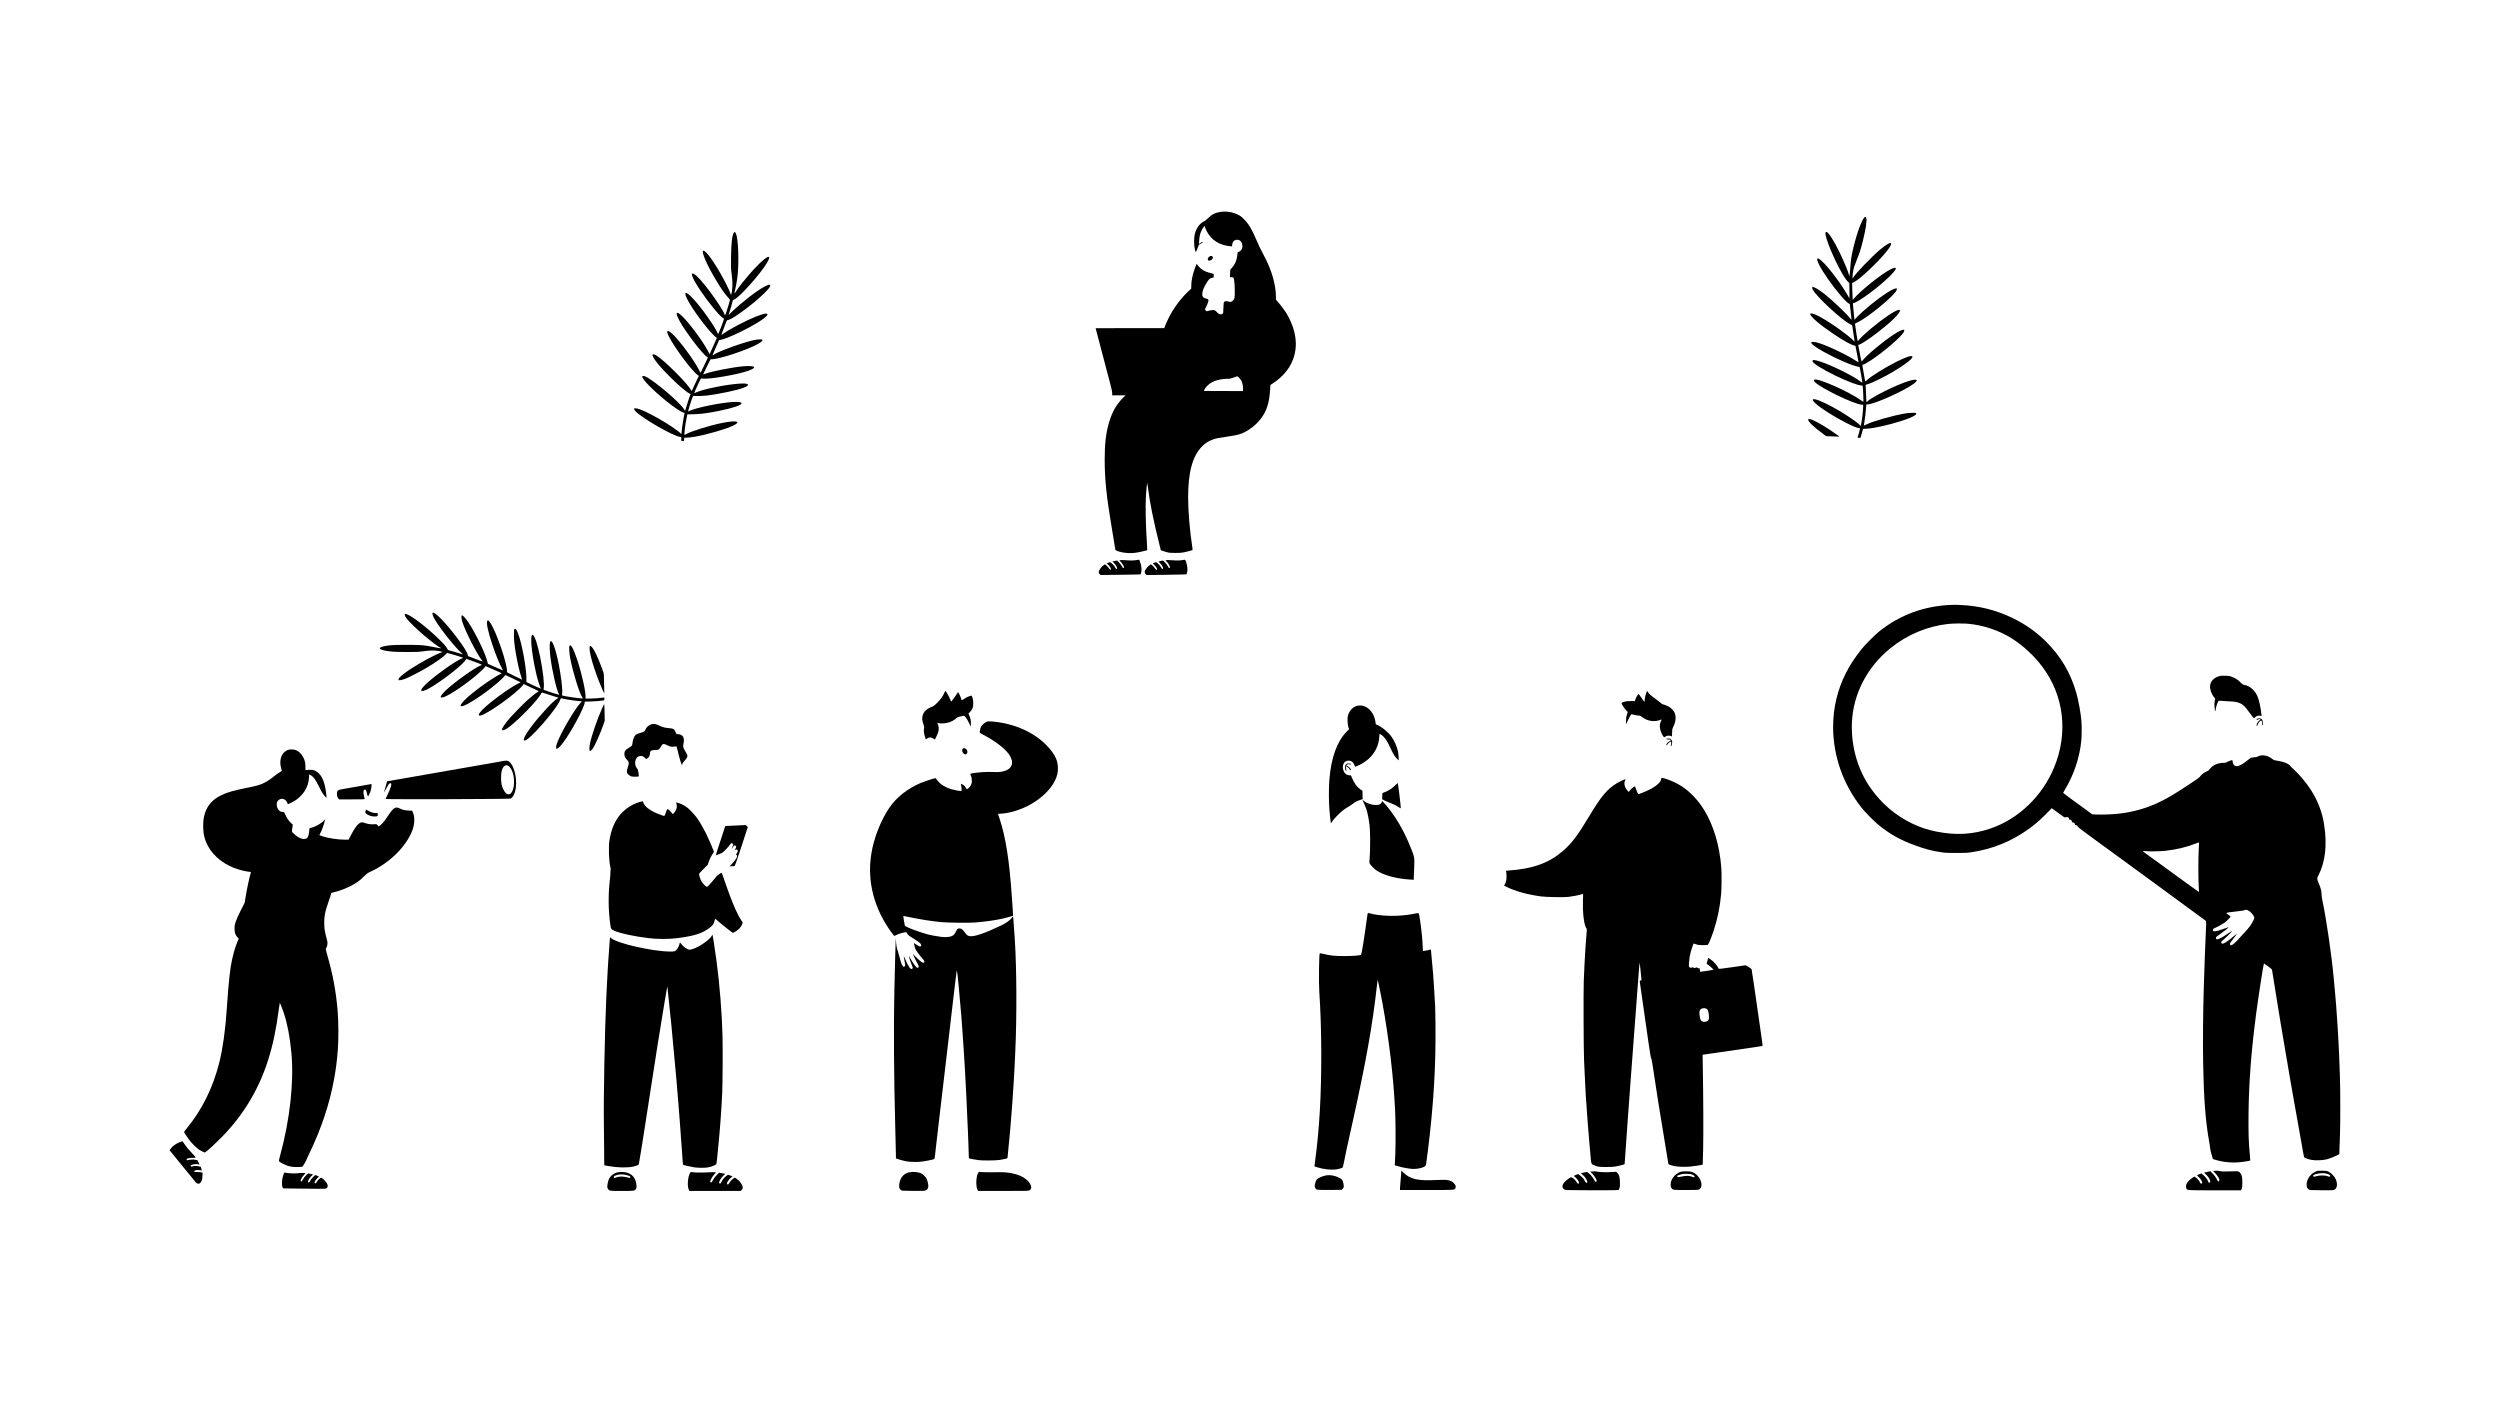 <?xml version="1.0" standalone="no"?>
<!DOCTYPE svg PUBLIC "-//W3C//DTD SVG 20010904//EN"
 "http://www.w3.org/TR/2001/REC-SVG-20010904/DTD/svg10.dtd">
<svg version="1.0" xmlns="http://www.w3.org/2000/svg"
 width="8000pt" height="4571pt" viewBox="0 0 8000 4571"
 preserveAspectRatio="xMidYMid meet">
<g transform="translate(0,4571) scale(0.1,-0.1)"
fill="#000000" stroke="none">
<path d="M39055 38929 c-165 -24 -278 -81 -394 -197 -56 -56 -102 -92 -140
-110 -135 -63 -250 -229 -292 -422 -27 -124 -22 -363 9 -478 11 -41 23 -76 25
-79 7 -6 44 76 77 170 14 42 29 74 33 71 3 -4 20 5 36 19 17 14 44 28 61 32
37 8 39 25 3 25 -26 0 -93 -38 -93 -52 0 -5 -4 -8 -8 -8 -11 0 6 202 24 286
17 80 78 211 122 263 l28 33 13 -43 c7 -24 29 -75 48 -114 149 -297 417 -467
783 -497 l35 -3 6 57 c11 102 83 166 177 155 79 -9 135 -75 147 -172 13 -99
-40 -197 -114 -211 -17 -4 -33 -9 -35 -13 -2 -3 -7 -40 -10 -81 -16 -175 -76
-314 -188 -436 l-37 -40 -7 -121 -7 -120 57 -5 c31 -3 58 -7 61 -10 3 -3 13
-57 22 -119 19 -141 22 -474 5 -536 -16 -55 -53 -97 -101 -117 -36 -14 -43
-14 -77 0 -59 25 -119 23 -146 -4 -22 -21 -23 -33 -29 -190 -3 -92 -7 -168 -8
-169 -16 -24 -51 -43 -80 -43 -42 0 -75 20 -121 73 -18 21 -46 45 -61 53 -39
19 -113 17 -179 -6 -30 -11 -65 -19 -77 -20 -22 0 -63 42 -63 65 0 7 25 61 55
120 57 111 69 169 41 197 -7 8 -39 20 -69 27 -99 22 -130 78 -110 197 13 75
50 160 123 283 79 133 103 158 174 176 32 8 60 16 62 17 2 3 7 85 5 105 -1 7
-18 15 -38 18 -61 10 -204 55 -253 80 -79 40 -169 113 -214 175 l-44 60 -42
-107 c-83 -216 -130 -433 -130 -604 l0 -84 -100 -93 c-173 -162 -367 -404
-503 -627 -73 -121 -187 -349 -228 -457 l-32 -88 -1099 0 c-604 0 -1098 -1
-1098 -3 0 -3 239 -912 449 -1708 62 -236 81 -321 81 -372 l0 -67 214 0 213 0
-92 -92 c-203 -205 -339 -447 -435 -773 -101 -347 -140 -674 -140 -1188 -1
-623 58 -1195 226 -2187 36 -212 68 -403 70 -425 3 -22 14 -95 26 -163 l22
-123 37 -20 c76 -38 227 -70 364 -76 159 -7 274 6 468 53 l147 36 0 51 c0 29
-4 111 -9 182 -37 512 -51 1208 -31 1510 14 216 33 415 39 415 3 0 14 -64 24
-142 60 -492 170 -1038 385 -1902 l27 -109 43 -19 c24 -11 87 -31 140 -45 87
-24 116 -26 277 -27 134 0 203 4 270 17 107 21 277 66 286 75 4 4 -2 61 -12
127 -75 474 -129 1128 -129 1555 0 810 139 1322 442 1632 113 115 221 182 373
231 110 36 147 43 394 78 414 58 537 98 758 245 130 86 259 205 348 319 202
261 285 523 311 978 l7 118 56 36 c371 237 621 559 712 919 64 255 60 491 -12
779 -42 166 -148 407 -250 572 -60 96 -196 276 -267 354 l-61 66 -2 119 c-5
374 -140 839 -364 1259 -117 219 -198 385 -275 570 -135 318 -234 482 -384
631 -87 87 -114 107 -196 147 -167 82 -367 113 -555 86z m603 -5313 c27 -30
59 -76 71 -102 32 -66 52 -175 49 -253 l-3 -66 -140 1 c-77 0 -359 1 -628 2
l-487 2 26 53 c42 82 153 185 254 234 133 66 314 103 501 103 64 0 90 6 175
39 54 22 106 40 115 40 10 1 39 -23 67 -53z"/>
<path d="M59646 38738 c-107 -141 -279 -656 -377 -1128 -37 -180 -46 -254 -75
-645 -6 -81 -10 -99 -18 -74 -43 150 -168 451 -305 734 -195 401 -365 665
-430 665 -54 0 -26 -148 80 -425 180 -473 494 -1071 618 -1177 l39 -33 4 -247
c2 -137 0 -248 -4 -248 -5 0 -8 5 -8 12 0 21 -105 197 -212 358 -319 479 -693
910 -787 910 -79 0 60 -281 325 -660 285 -408 617 -790 685 -790 12 0 20 -45
38 -232 12 -128 25 -243 28 -255 9 -38 -10 -25 -62 43 -104 135 -551 558 -800
755 -170 135 -345 239 -380 225 -21 -7 -19 -39 5 -85 110 -217 923 -970 1190
-1103 36 -17 67 -33 68 -34 2 -1 12 -62 22 -136 11 -73 28 -189 39 -258 11
-68 18 -127 15 -130 -3 -3 -14 7 -25 21 -48 67 -375 321 -651 506 -340 229
-588 363 -685 371 -50 4 -53 3 -53 -18 0 -83 308 -346 755 -645 298 -200 533
-332 638 -359 l52 -13 14 -79 c8 -43 31 -162 51 -264 21 -102 36 -186 35 -188
-1 -2 -42 24 -91 57 -158 106 -483 275 -789 411 -289 127 -479 190 -576 190
-51 0 -59 -3 -59 -19 0 -28 32 -63 107 -119 281 -208 1118 -606 1375 -653 l66
-12 27 -136 c31 -159 64 -371 58 -371 -3 0 -30 20 -61 44 -214 168 -912 515
-1267 631 -192 63 -265 69 -265 23 0 -67 286 -250 725 -464 359 -175 711 -310
825 -317 27 -2 51 -5 53 -8 11 -11 34 -519 24 -519 -3 0 -41 25 -84 56 -384
276 -1373 713 -1482 655 -31 -17 -26 -37 23 -84 202 -197 1225 -691 1480 -715
l59 -5 -6 -136 c-9 -185 -56 -511 -77 -535 -5 -4 -13 1 -19 13 -29 53 -353
281 -651 458 -318 189 -642 344 -774 373 -189 41 -59 -115 289 -347 402 -269
989 -573 1105 -573 23 0 30 -4 30 -19 0 -18 -59 -232 -75 -273 -6 -16 -1 -18
42 -18 l50 0 31 108 c17 59 35 123 40 142 l8 35 125 7 c222 12 684 114 1072
238 253 80 402 142 475 197 34 26 42 57 16 67 -33 13 -214 5 -332 -14 -388
-63 -1039 -248 -1256 -357 -37 -19 -70 -33 -72 -31 -2 2 5 51 16 109 21 117
45 323 55 472 l7 97 41 0 c213 0 1214 452 1492 672 63 50 94 96 74 109 -55 35
-292 -32 -634 -179 -401 -172 -848 -414 -935 -506 -14 -14 -28 -26 -31 -26 -3
0 -9 89 -12 198 -4 108 -10 233 -13 277 l-6 80 108 34 c125 39 500 225 739
365 399 235 662 435 653 499 -8 57 -188 2 -503 -155 -356 -178 -807 -457 -946
-585 -31 -29 -59 -53 -62 -53 -2 0 -10 37 -16 83 -15 104 -47 286 -65 374 -15
71 -14 83 10 83 25 0 124 55 254 140 413 273 970 752 1050 904 89 167 -175 44
-605 -281 -289 -219 -573 -465 -676 -586 -34 -39 -65 -73 -68 -75 -4 -1 -19
62 -34 140 -15 79 -38 199 -51 267 l-24 123 22 6 c172 45 963 650 1207 924
161 181 141 243 -48 147 -230 -116 -721 -489 -1022 -775 -63 -60 -127 -126
-142 -147 -15 -21 -30 -33 -34 -27 -6 9 -65 387 -79 505 l-6 50 87 42 c319
151 1144 827 1236 1012 14 30 24 58 21 62 -11 19 -73 8 -140 -25 -205 -98
-610 -396 -953 -702 -131 -116 -251 -238 -251 -256 0 -4 -4 -8 -9 -8 -10 0
-17 47 -36 270 -8 96 -17 194 -20 218 -4 37 -2 42 15 42 46 0 270 135 485 293
481 353 910 762 869 828 -11 19 -81 3 -158 -35 -292 -144 -990 -703 -1194
-956 -11 -14 -22 -23 -25 -20 -3 3 -8 124 -12 270 l-7 265 48 21 c173 74 774
636 1051 984 124 155 170 243 141 267 -32 27 -152 -44 -349 -208 -247 -204
-790 -770 -856 -891 l-18 -33 -3 55 c-4 65 22 227 50 319 11 36 51 140 88 231
86 209 118 310 190 595 93 370 137 657 112 740 -12 43 -44 44 -76 3z"/>
<path d="M23481 38259 c-54 -89 -81 -324 -88 -769 -5 -344 -5 -362 22 -575 22
-177 26 -246 22 -355 -4 -125 -29 -280 -45 -280 -4 0 -16 28 -26 63 -11 34
-70 161 -131 282 -245 485 -551 953 -682 1045 -150 104 -20 -265 272 -776 197
-344 366 -595 473 -703 54 -54 62 -68 57 -90 -23 -105 -142 -481 -152 -481 -6
0 -14 13 -18 28 -17 80 -241 429 -472 737 -229 305 -424 520 -510 562 -133 66
-47 -152 213 -538 260 -387 615 -818 718 -874 20 -11 36 -22 36 -25 0 -25
-179 -490 -188 -490 -4 0 -15 21 -26 46 -44 108 -249 422 -452 694 -252 338
-504 598 -559 576 -82 -31 198 -508 593 -1009 138 -175 286 -340 347 -387 l54
-41 -33 -77 c-37 -85 -129 -294 -171 -386 l-26 -60 -56 105 c-195 368 -701
1032 -897 1176 -134 99 -138 19 -10 -217 186 -344 737 -1066 876 -1148 15 -9
28 -22 28 -29 0 -13 -231 -486 -235 -481 -2 2 -30 55 -63 120 -149 290 -611
915 -825 1114 -122 114 -186 135 -173 56 37 -218 747 -1210 985 -1375 l25 -17
-82 -167 c-45 -93 -94 -199 -110 -237 -15 -38 -33 -71 -38 -73 -6 -2 -17 11
-26 30 -91 191 -872 969 -1108 1104 -153 87 -159 11 -15 -182 102 -137 236
-285 450 -500 269 -269 514 -479 621 -533 l42 -21 -50 -138 c-27 -76 -64 -194
-83 -262 -33 -118 -41 -140 -48 -130 -2 2 -15 23 -29 45 -150 234 -962 922
-1233 1045 -48 22 -94 24 -101 4 -27 -69 321 -428 751 -776 236 -192 469 -350
552 -376 39 -12 52 -21 49 -32 -28 -99 -78 -410 -92 -578 -3 -46 -11 -83 -15
-83 -5 0 -9 4 -9 9 0 16 -158 138 -305 235 -256 170 -544 334 -805 460 -315
151 -472 163 -343 25 210 -225 1250 -819 1434 -819 l29 0 0 -65 0 -65 44 0 45
0 3 51 3 52 95 3 c129 4 351 43 615 109 491 121 893 265 972 347 25 27 26 29
10 45 -33 33 -211 22 -462 -28 -414 -82 -1033 -275 -1176 -365 -21 -13 -41
-24 -44 -24 -18 0 21 322 63 528 l27 132 190 4 c230 4 462 35 817 106 460 94
737 188 726 248 -14 72 -424 47 -968 -59 -308 -60 -599 -138 -692 -185 l-50
-25 7 33 c13 59 82 280 118 378 32 87 37 95 58 91 64 -9 309 -2 429 13 396 49
963 170 1157 245 153 60 188 103 103 129 -151 46 -932 -67 -1415 -205 -97 -27
-214 -71 -229 -84 -6 -5 -16 -9 -23 -9 -15 0 21 87 127 307 l78 162 74 -6
c244 -18 1119 135 1446 253 167 60 218 104 160 135 -29 16 -202 20 -328 8
-363 -34 -1032 -166 -1218 -242 -34 -13 -62 -21 -62 -17 0 5 53 115 118 245
l118 236 75 4 c94 5 373 76 619 156 607 200 1010 396 965 469 -10 16 -153 11
-250 -9 -367 -78 -1151 -361 -1306 -472 -17 -12 -32 -19 -35 -16 -3 3 24 69
59 148 35 79 83 187 106 239 l41 95 65 13 c215 41 905 373 1261 608 149 98
226 168 222 203 -3 24 -6 26 -54 25 -57 -2 -162 -33 -309 -92 -329 -132 -853
-406 -1043 -547 -35 -25 -66 -45 -68 -42 -2 2 9 35 25 74 15 38 55 141 87 229
32 87 63 162 69 166 5 4 20 8 31 8 79 0 483 273 829 560 268 223 474 426 513
507 77 160 -239 0 -683 -346 -194 -151 -406 -333 -523 -448 -62 -62 -115 -113
-117 -113 -2 0 2 15 10 33 17 40 125 414 125 432 0 8 16 19 36 25 158 53 840
813 1058 1180 47 80 77 156 69 177 -24 63 -222 -94 -502 -397 -217 -236 -501
-591 -569 -712 -29 -51 -46 -63 -37 -25 30 129 77 376 89 472 61 466 35 1260
-47 1425 -12 24 -27 46 -34 48 -7 2 -21 -11 -32 -29z"/>
<path d="M38720 37513 c-8 -3 -27 -17 -42 -31 -33 -30 -40 -95 -12 -106 36
-14 74 -5 109 25 70 62 30 143 -55 112z"/>
<path d="M57860 32282 c0 -65 180 -237 481 -459 l96 -71 214 -7 214 -7 -80 58
c-285 206 -629 415 -787 478 -80 31 -138 35 -138 8z"/>
<path d="M36340 27783 c-92 -13 -226 -12 -382 3 -36 4 -83 3 -103 0 l-37 -7
46 -47 c53 -54 113 -160 103 -185 -12 -32 -37 -17 -67 42 -16 33 -57 87 -90
121 l-61 63 -75 -13 c-41 -7 -74 -15 -74 -17 0 -2 24 -27 53 -56 55 -56 104
-145 94 -171 -12 -31 -36 -15 -68 44 -29 54 -57 85 -128 143 -27 22 -32 21
-92 -4 l-49 -21 41 -30 c71 -51 123 -157 84 -172 -10 -3 -26 12 -49 48 -18 29
-54 70 -80 90 l-45 38 -34 -21 c-47 -29 -121 -110 -146 -159 -31 -61 -28 -104
10 -136 l30 -26 537 6 c295 2 583 7 639 10 l102 6 11 31 c21 60 23 159 6 245
-20 98 -55 193 -70 191 -6 -1 -54 -8 -106 -16z"/>
<path d="M37810 27783 c-92 -13 -226 -12 -382 3 -36 4 -81 4 -100 0 l-34 -6
47 -51 c52 -56 103 -148 97 -176 -2 -10 -11 -19 -20 -21 -12 -2 -25 14 -45 54
-15 32 -56 87 -90 122 l-63 65 -75 -13 c-41 -7 -75 -15 -75 -17 0 -2 24 -27
53 -56 53 -52 101 -135 95 -165 -2 -9 -11 -18 -20 -20 -12 -2 -25 13 -45 54
-27 56 -132 164 -159 164 -7 0 -33 -9 -59 -20 l-47 -20 50 -48 c27 -26 60 -67
72 -91 20 -41 21 -45 5 -60 -18 -18 -19 -17 -68 58 -12 19 -43 52 -69 74 l-48
40 -40 -28 c-53 -37 -114 -104 -139 -154 -30 -57 -27 -96 8 -132 l29 -29 529
5 c290 3 578 8 639 11 l110 6 13 31 c22 58 25 157 7 246 -21 102 -53 191 -69
190 -7 -1 -55 -8 -107 -16z"/>
<path d="M62435 26353 c-860 -33 -1638 -319 -2297 -846 -140 -111 -454 -426
-566 -567 -222 -280 -373 -511 -502 -765 -272 -536 -410 -1114 -410 -1727 0
-934 323 -1847 917 -2593 111 -139 350 -384 493 -505 367 -312 730 -519 1215
-693 350 -126 533 -174 835 -219 137 -20 193 -23 480 -23 287 0 343 3 480 23
680 101 1278 343 1839 745 192 138 358 281 552 477 l186 188 29 -23 c16 -12
108 -79 204 -148 l175 -125 45 8 c63 12 100 -9 100 -57 0 -19 6 -23 28 -23 35
0 62 -27 62 -62 0 -21 5 -25 29 -25 39 0 59 -17 67 -59 3 -19 10 -31 15 -29
19 13 58 -9 73 -39 11 -25 96 -92 328 -261 359 -262 443 -324 513 -375 53 -39
674 -493 1430 -1044 248 -181 464 -339 480 -352 56 -44 1155 -850 1307 -958
67 -48 63 -20 48 -311 -10 -210 -14 -308 -35 -845 -14 -362 -17 -444 -35
-1050 -21 -682 -31 -1761 -20 -2351 19 -1145 75 -1879 191 -2529 18 -96 33
-198 34 -226 1 -27 21 -116 45 -197 l43 -146 46 -15 c274 -87 570 -115 861
-82 135 16 278 41 288 51 2 2 -5 104 -17 227 -36 388 -44 651 -38 1262 10
1012 86 2014 247 3231 70 527 231 1568 246 1584 1 2 59 -38 128 -89 79 -57
128 -100 131 -113 2 -12 14 -85 25 -162 70 -471 366 -2254 536 -3230 41 -236
90 -518 109 -625 35 -204 65 -373 166 -930 105 -583 136 -762 159 -895 13 -71
26 -139 30 -151 10 -26 109 -64 230 -89 126 -26 369 -17 500 18 104 28 265 93
348 139 l52 30 0 66 c1 83 8 292 20 572 12 296 12 1365 0 1760 -12 392 -38
1040 -45 1130 -2 36 -7 115 -10 175 -3 61 -8 144 -10 185 -3 41 -14 217 -25
390 -24 377 -42 605 -75 960 -14 146 -30 315 -35 377 -63 713 -240 1929 -366
2511 -14 66 -24 146 -24 192 0 89 -29 200 -84 327 -20 45 -41 104 -48 132 -11
51 -11 52 36 146 220 441 278 968 177 1624 -59 384 -198 749 -414 1091 -144
228 -379 510 -548 660 -46 40 -94 88 -107 106 -59 87 -215 150 -452 185 -74
10 -90 17 -134 51 -98 78 -204 118 -312 118 -62 0 -135 -20 -164 -44 -9 -8
-54 -16 -110 -20 -82 -6 -99 -11 -128 -34 -253 -206 -398 -279 -478 -240 -41
19 -72 71 -79 134 -4 29 -11 54 -16 54 -20 0 -156 -55 -178 -71 -18 -15 -41
-19 -95 -19 -163 -1 -313 -58 -407 -157 -31 -32 -60 -65 -65 -74 -5 -9 -38
-30 -74 -46 -86 -40 -168 -102 -205 -157 -24 -35 -88 -82 -335 -245 -495 -326
-663 -427 -935 -561 -422 -207 -825 -325 -1313 -385 -190 -23 -562 -38 -726
-30 l-146 7 -172 127 c-95 69 -305 222 -465 339 -161 117 -293 217 -293 221 0
4 30 57 66 117 278 461 465 1022 515 1549 14 143 17 469 6 615 -19 255 -97
683 -167 925 -188 644 -491 1157 -959 1625 -320 319 -665 563 -1085 766 -519
251 -1050 385 -1636 413 -188 9 -201 9 -325 4z m540 -603 c492 -44 988 -210
1403 -470 358 -224 718 -558 979 -908 691 -925 830 -2110 378 -3213 -376 -919
-1141 -1655 -2035 -1960 -570 -195 -1114 -225 -1744 -98 -287 59 -518 136
-771 258 -528 255 -975 636 -1322 1127 -420 594 -635 1351 -601 2112 41 906
486 1765 1228 2367 534 434 1188 708 1855 779 155 17 478 20 630 6z m7385
-7222 c-17 -297 -17 -945 -1 -1176 8 -101 12 -185 9 -187 -2 -2 -120 82 -263
186 -143 105 -311 227 -374 272 -62 45 -308 223 -545 396 -237 173 -472 344
-523 380 -51 36 -92 70 -92 74 -1 5 34 5 77 1 129 -13 485 -8 644 10 361 41
697 122 988 240 47 19 87 33 89 31 2 -2 -2 -104 -9 -227z m1619 -1975 c64 -45
137 -132 153 -186 11 -36 9 -44 -26 -115 -62 -126 -144 -239 -262 -362 -61
-63 -138 -146 -171 -185 -137 -161 -241 -249 -285 -243 -18 2 -24 10 -26 39
-3 31 5 45 59 110 58 70 159 211 159 224 0 3 -50 -39 -111 -92 -123 -109 -264
-208 -321 -225 -43 -13 -68 0 -68 36 0 29 11 41 102 114 70 57 248 238 248
253 0 4 -70 -40 -156 -98 -174 -117 -288 -176 -331 -171 -23 2 -29 8 -31 35
-4 37 -10 31 148 144 137 97 263 199 256 206 -3 3 -68 -18 -146 -46 -172 -63
-240 -81 -302 -81 -56 0 -67 14 -48 60 8 20 23 33 49 41 43 14 234 118 312
170 52 35 199 182 199 198 0 5 -31 30 -70 57 -38 27 -70 52 -70 55 0 14 128
34 375 59 126 13 201 27 223 40 28 17 83 3 141 -37z"/>
<path d="M13847 26103 c-25 -24 4 -115 75 -232 183 -308 675 -918 857 -1065
18 -15 31 -29 29 -31 -3 -3 -31 4 -64 15 -32 12 -131 41 -219 66 -88 25 -168
47 -178 50 -9 3 -24 21 -32 41 -25 58 -105 151 -282 323 -387 378 -886 758
-1044 795 -66 16 -49 -57 40 -169 69 -86 329 -339 502 -486 234 -201 513 -412
572 -433 6 -2 9 -7 5 -11 -3 -4 -96 11 -205 33 -331 68 -413 75 -873 76 -270
0 -447 -4 -530 -13 -379 -40 -461 -116 -185 -171 171 -34 334 -45 705 -45 326
-1 369 1 520 23 205 31 386 33 515 7 50 -10 94 -22 99 -26 4 -5 -7 -13 -25
-18 -172 -49 -671 -318 -1014 -545 -268 -178 -396 -300 -356 -340 15 -15 112
5 216 45 110 42 468 225 650 333 306 180 574 368 645 453 l34 39 85 -22 c125
-32 431 -127 431 -134 0 -3 -21 -15 -48 -25 -204 -84 -773 -485 -1097 -774
-158 -140 -230 -246 -180 -265 20 -8 107 19 177 54 279 141 841 550 1110 808
81 77 107 108 143 168 1 2 189 -66 392 -143 57 -22 103 -42 103 -45 0 -4 -19
-14 -42 -24 -192 -75 -828 -529 -1102 -786 -97 -91 -176 -190 -176 -220 0 -16
8 -19 43 -19 124 0 597 302 1053 671 129 105 288 255 322 304 l20 30 184 -80
c247 -106 328 -144 328 -153 0 -5 -16 -14 -35 -21 -48 -17 -269 -152 -420
-256 -484 -334 -855 -660 -855 -754 0 -22 3 -23 47 -18 144 16 687 370 1103
720 124 104 247 224 268 262 12 22 -11 32 340 -140 l164 -80 -104 -52 c-272
-135 -896 -594 -1118 -822 -132 -136 -155 -200 -67 -188 206 28 1205 746 1369
985 l16 23 166 -80 c91 -44 200 -94 241 -112 41 -17 75 -34 75 -37 0 -4 -22
-19 -48 -33 -46 -26 -203 -153 -319 -258 -127 -115 -440 -433 -545 -552 -176
-202 -284 -365 -262 -400 18 -30 111 11 233 103 308 233 907 853 1008 1045 16
29 33 53 39 53 5 0 80 -24 165 -53 85 -30 200 -67 257 -82 56 -16 102 -31 102
-35 0 -3 -15 -13 -32 -22 -121 -58 -562 -535 -842 -908 -201 -269 -278 -428
-210 -438 137 -20 1065 1047 1145 1316 9 31 16 41 28 37 79 -24 413 -77 578
-91 l83 -7 -47 -51 c-197 -219 -635 -971 -746 -1283 -89 -249 0 -243 193 12
261 346 690 1147 690 1288 l0 24 193 6 c175 6 319 18 405 33 31 6 32 8 32 51
l0 46 -47 -7 c-141 -19 -246 -27 -394 -29 l-164 -2 3 42 c13 157 -122 765
-263 1188 -117 351 -202 512 -247 467 -23 -23 -14 -237 17 -397 83 -440 293
-1126 385 -1255 11 -15 20 -31 20 -35 0 -23 -637 67 -661 93 -4 4 -3 33 0 66
16 133 -34 553 -110 931 -107 534 -223 830 -277 710 -19 -41 -14 -285 8 -462
60 -476 211 -1124 282 -1210 8 -9 6 -13 -3 -13 -28 0 -360 105 -472 149 -26
10 -27 13 -20 48 28 131 -16 525 -113 1018 -27 135 -101 426 -129 505 -35 96
-83 187 -103 195 -100 38 -53 -532 99 -1208 42 -187 107 -405 141 -470 11 -22
18 -41 15 -43 -4 -5 -245 103 -377 169 l-85 42 -1 140 c-3 336 -147 1107 -264
1411 -51 135 -84 174 -118 140 -15 -14 -17 -41 -16 -189 0 -174 11 -277 60
-577 44 -273 131 -648 179 -775 14 -37 24 -70 22 -72 -2 -1 -113 50 -246 115
-227 110 -242 118 -238 141 11 57 -28 243 -103 496 -161 537 -389 1068 -488
1133 -23 15 -25 15 -39 -4 -41 -53 27 -367 171 -789 105 -310 224 -603 297
-728 21 -38 39 -70 39 -72 0 -2 -78 31 -172 74 -95 42 -206 90 -245 107 -68
27 -73 31 -79 64 -36 224 -363 913 -611 1288 -88 134 -181 236 -209 230 -33
-7 -23 -113 24 -248 115 -329 458 -995 615 -1194 38 -48 57 -53 -228 56 l-219
83 -8 38 c-17 84 -139 279 -345 552 -348 462 -725 850 -776 798z"/>
<path d="M18877 25033 c-50 -90 69 -556 283 -1108 67 -173 156 -375 172 -390
7 -7 9 17 4 80 -3 50 -7 189 -8 309 -1 147 -6 231 -14 256 -85 247 -199 524
-277 674 -69 132 -141 212 -160 179z"/>
<path d="M70995 24067 c-167 -56 -263 -165 -273 -313 -7 -111 48 -262 133
-361 l33 -39 -14 -60 c-7 -32 -14 -92 -14 -132 0 -80 19 -212 30 -212 4 0 10
28 13 63 6 64 53 210 83 255 12 19 21 23 42 18 15 -4 126 -11 247 -16 241 -9
321 -23 419 -70 89 -42 162 -114 254 -247 45 -65 104 -143 130 -173 l49 -54
43 37 c48 41 90 53 156 43 l44 -6 -6 58 c-23 225 -75 455 -128 576 -83 188
-239 324 -411 358 -54 11 -65 17 -130 83 -82 83 -162 134 -277 177 -75 28 -96
32 -218 35 -120 3 -143 1 -205 -20z"/>
<path d="M30221 23545 c-50 -117 -122 -218 -232 -326 -64 -63 -119 -109 -136
-113 -51 -13 -167 -74 -211 -111 -133 -114 -164 -270 -92 -465 26 -74 28 -87
19 -129 -14 -62 -3 -167 28 -266 14 -44 27 -81 28 -83 2 -2 22 10 46 27 61 45
128 44 197 -3 l50 -33 50 106 c27 58 55 130 62 160 17 71 8 176 -18 227 l-21
41 52 -10 c82 -15 230 -3 322 27 96 31 163 68 230 128 44 39 59 46 135 61 47
9 95 20 107 23 38 10 117 -106 210 -311 l18 -40 3 85 c4 104 -10 183 -49 270
l-30 65 54 56 c77 79 101 144 101 274 0 76 -5 118 -23 174 -21 70 -23 73 -49
68 -63 -13 -150 -53 -223 -103 -51 -34 -79 -48 -79 -39 0 40 -93 255 -110 255
-4 0 -27 -30 -49 -67 -52 -81 -164 -233 -173 -233 -3 0 -12 17 -19 38 -28 86
-147 302 -167 302 -4 0 -18 -25 -31 -55z"/>
<path d="M52682 23543 c-32 -87 -44 -140 -51 -223 l-6 -74 -71 94 c-39 52 -80
110 -90 128 -10 17 -21 32 -25 32 -25 0 -102 -132 -115 -195 l-5 -30 -137 0
c-115 -1 -149 -4 -214 -24 -51 -16 -78 -29 -78 -38 0 -33 79 -162 137 -223
l61 -65 -25 -75 c-20 -58 -27 -102 -30 -195 -4 -82 -2 -117 5 -110 6 6 30 55
54 111 24 55 59 122 78 150 18 27 34 50 34 51 1 1 33 -7 71 -18 39 -11 103
-22 144 -26 68 -6 79 -10 135 -52 181 -137 398 -164 609 -76 14 6 13 0 -8 -42
-40 -77 -51 -164 -32 -258 18 -84 60 -184 103 -240 24 -31 29 -34 43 -21 52
45 145 60 200 31 l28 -14 7 46 c3 25 6 79 6 120 0 66 4 83 40 156 77 161 91
322 37 440 -30 66 -109 150 -181 192 -54 31 -167 75 -195 75 -10 0 -40 21 -67
46 -27 25 -107 87 -178 137 -138 98 -217 170 -238 218 -7 16 -16 29 -19 29 -4
0 -16 -26 -27 -57z"/>
<path d="M19321 23158 c-8 -18 -34 -73 -57 -123 -140 -301 -342 -890 -388
-1134 -17 -91 -21 -188 -7 -210 14 -22 48 -3 87 47 75 97 249 486 358 800 l36
104 -1 171 c-1 95 -4 218 -8 275 -6 100 -6 102 -20 70z"/>
<path d="M43460 23130 c-151 -26 -272 -140 -322 -303 -17 -59 -20 -86 -16
-195 4 -92 11 -145 26 -192 l22 -65 -79 -80 c-305 -309 -494 -831 -550 -1520
-24 -294 -22 -758 4 -1025 3 -25 12 -119 21 -210 9 -91 18 -167 21 -170 2 -3
9 2 14 11 53 95 263 317 389 410 41 31 113 78 160 105 47 27 109 68 139 92 68
54 132 87 236 123 l80 27 -2 79 c-1 43 -3 103 -3 133 l-1 55 -65 44 c-104 70
-199 197 -265 356 l-38 90 -53 5 c-29 3 -67 13 -85 23 -76 41 -129 151 -121
255 9 116 67 183 167 190 98 7 171 -46 207 -151 18 -53 7 -53 143 9 384 178
624 513 648 905 3 54 9 99 13 99 4 0 34 -19 66 -43 82 -60 163 -170 229 -312
133 -283 164 -339 230 -415 37 -41 71 -77 77 -79 15 -5 2 188 -18 289 -32 156
-115 338 -217 480 -99 136 -306 305 -442 360 -48 20 -55 26 -55 51 0 50 -29
170 -59 240 -96 229 -302 364 -501 329z"/>
<path d="M72252 22718 c-31 -8 -51 -32 -39 -44 3 -3 19 2 36 10 57 30 115 14
66 -18 -55 -36 -104 -113 -105 -163 0 -27 18 -31 26 -5 26 82 83 152 123 152
22 0 34 -55 24 -113 -6 -37 9 -53 21 -21 11 28 6 114 -8 149 -21 50 -79 71
-144 53z"/>
<path d="M31552 22603 c-66 -36 -135 -103 -162 -158 -24 -50 -46 -155 -37
-178 3 -9 39 -33 79 -53 359 -180 700 -433 840 -622 22 -29 56 -88 76 -130 31
-65 36 -87 37 -147 0 -60 -4 -78 -30 -124 -51 -93 -150 -149 -310 -177 -61
-11 -127 -13 -275 -8 -202 7 -409 -4 -595 -32 -147 -21 -138 -15 -107 -82 20
-43 27 -78 30 -144 4 -77 2 -92 -22 -144 -31 -67 -46 -86 -100 -126 l-39 -28
-28 49 c-31 55 -75 95 -126 116 -20 8 -37 15 -38 15 -2 0 3 -24 11 -52 7 -29
14 -81 14 -115 l0 -63 -34 0 c-51 0 -191 26 -291 55 -112 32 -252 100 -327
159 -52 41 -143 141 -166 182 -8 15 -15 15 -63 4 -72 -17 -348 -111 -429 -146
-423 -181 -777 -461 -999 -789 -281 -415 -498 -971 -580 -1485 -140 -875 91
-1759 660 -2527 38 -51 73 -93 77 -93 5 0 33 13 63 29 60 33 197 75 276 85 52
7 53 6 67 -26 18 -43 52 -73 156 -140 47 -30 124 -80 173 -111 88 -57 127
-101 127 -144 0 -31 -39 -39 -81 -17 -19 9 -58 34 -88 55 -30 22 -58 39 -62
39 -8 0 13 -99 37 -173 16 -47 137 -216 241 -332 52 -58 59 -77 47 -109 -18
-48 -114 15 -266 172 -54 55 -98 99 -98 96 0 -11 100 -218 142 -296 27 -48 48
-95 48 -105 0 -24 -19 -43 -41 -43 -37 0 -134 132 -247 335 -29 53 -32 56 -26
25 10 -52 60 -200 94 -275 34 -76 35 -84 17 -110 -21 -28 -61 -12 -96 38 -37
55 -105 188 -147 292 -18 44 -33 76 -34 72 0 -17 22 -155 37 -225 14 -66 14
-74 -1 -97 -49 -75 -111 33 -175 301 -10 45 -31 115 -45 157 -38 109 -56 207
-63 330 -3 59 -7 106 -9 104 -3 -3 -27 -903 -45 -1712 -24 -1047 -14 -2757 26
-4210 15 -569 24 -946 25 -1056 l0 -67 38 -15 c47 -19 208 -63 282 -77 96 -19
296 -28 428 -19 151 10 458 71 483 96 8 8 29 176 64 503 9 85 34 304 56 485
37 313 63 535 74 635 2 25 27 232 54 460 28 228 73 613 101 855 28 242 69 591
91 775 22 184 55 470 74 635 19 165 55 471 79 680 25 209 62 523 83 699 21
181 40 310 44 300 14 -36 79 -703 138 -1414 41 -486 126 -1806 146 -2265 5
-121 10 -222 20 -395 7 -132 43 -922 50 -1110 3 -85 10 -261 15 -390 6 -129
10 -279 10 -332 0 -116 -5 -111 136 -133 55 -9 131 -22 169 -28 114 -19 567
-15 695 6 156 27 240 48 240 61 0 6 9 99 20 206 11 107 29 294 40 415 11 121
22 240 25 265 2 25 7 79 10 120 3 41 8 95 10 120 19 185 86 1123 99 1390 3 58
10 182 15 275 6 94 13 229 16 300 3 72 10 225 15 340 50 1098 44 2622 -15
3540 -23 365 -37 565 -45 649 -6 54 -10 103 -10 108 0 6 -15 -9 -34 -33 -71
-94 -192 -180 -370 -264 -283 -134 -462 -209 -652 -273 -207 -69 -337 -80
-407 -32 -18 13 -60 59 -92 103 -69 93 -102 117 -166 117 -54 0 -64 -9 -109
-100 -18 -36 -46 -80 -63 -98 -65 -68 -206 -94 -398 -73 -128 14 -379 61 -480
91 -314 91 -683 234 -694 268 -9 31 -54 306 -50 310 2 3 126 -21 275 -52 283
-59 644 -115 915 -142 217 -21 865 -30 1090 -15 298 21 679 74 905 127 102 24
322 83 328 89 2 2 -2 67 -7 146 -6 79 -20 281 -31 449 -79 1166 -198 1926
-393 2511 l-52 156 105 6 c276 16 630 126 925 289 362 200 659 488 796 773 67
139 93 250 92 395 -2 241 -86 424 -312 675 -420 468 -1104 773 -1841 820 -91
6 -97 6 -148 -22z"/>
<path d="M20872 22540 c-98 -20 -190 -95 -214 -173 -17 -56 -54 -81 -155 -106
-147 -37 -189 -70 -233 -187 -11 -30 -24 -90 -29 -133 -5 -44 -11 -84 -15 -89
-4 -6 -44 -33 -89 -61 -127 -77 -157 -116 -157 -206 0 -67 20 -118 64 -165 88
-94 93 -118 46 -263 -16 -52 -30 -112 -30 -134 0 -54 33 -99 100 -137 52 -29
61 -31 162 -31 59 0 111 5 116 10 6 6 3 51 -7 116 -13 89 -21 111 -45 140 -44
52 -59 96 -60 174 -1 126 63 213 164 223 63 6 100 -10 146 -60 34 -38 37 -40
62 -27 66 35 102 99 102 179 0 74 47 100 182 100 68 0 80 3 108 26 17 15 44
53 60 85 47 92 87 101 195 44 91 -48 149 -60 232 -45 36 6 67 9 70 7 6 -6 59
-212 73 -282 13 -67 88 -306 100 -318 4 -5 10 10 14 32 5 32 20 55 67 103 73
77 103 130 96 172 -3 18 -33 77 -67 133 -73 119 -80 154 -55 267 37 167 -27
275 -167 281 -55 2 -63 5 -71 26 -56 142 -73 154 -229 169 -152 15 -192 26
-308 80 -114 52 -162 63 -228 50z"/>
<path d="M53337 22071 c-37 -14 -16 -26 41 -23 47 3 61 0 75 -16 17 -18 16
-20 -29 -43 -58 -30 -107 -88 -102 -120 3 -22 7 -19 40 26 34 47 82 85 107 85
14 0 14 -68 0 -109 -13 -38 -3 -54 16 -27 17 23 30 116 21 152 -4 15 -20 39
-36 55 -23 23 -37 29 -72 28 -24 0 -51 -4 -61 -8z"/>
<path d="M30806 21748 c-45 -64 13 -176 91 -178 36 0 66 48 60 95 -11 80 -114
137 -151 83z"/>
<path d="M9220 21714 c-58 -18 -132 -73 -170 -125 -76 -106 -100 -274 -61
-429 12 -47 24 -94 27 -105 4 -16 -7 -26 -58 -53 -35 -18 -113 -73 -174 -122
-146 -117 -230 -172 -339 -225 -133 -65 -221 -90 -523 -151 -443 -89 -634
-143 -828 -234 -281 -132 -457 -325 -538 -590 -45 -150 -59 -265 -53 -455 6
-187 29 -306 88 -454 146 -365 474 -669 899 -835 157 -61 424 -126 517 -126
22 0 24 -3 19 -22 -52 -181 -124 -517 -166 -774 l-30 -189 -124 -245 c-77
-152 -138 -289 -162 -360 -34 -105 -38 -125 -38 -225 0 -133 21 -197 89 -273
l45 -50 -30 -66 c-86 -189 -181 -538 -229 -841 -22 -137 -62 -506 -80 -735
-16 -200 -40 -522 -46 -630 -37 -603 -128 -1254 -236 -1685 -204 -814 -553
-1518 -1048 -2118 -45 -53 -81 -102 -81 -109 0 -15 88 -152 164 -253 84 -112
238 -264 322 -318 63 -41 160 -87 183 -87 8 0 177 143 212 179 9 9 82 79 164
156 765 723 1321 1607 1639 2606 160 505 262 984 350 1657 14 101 26 186 29
188 7 7 80 -176 127 -316 117 -352 197 -769 245 -1285 85 -919 -47 -2132 -356
-3263 -28 -101 -48 -190 -45 -197 7 -19 132 -92 213 -124 129 -52 205 -66 368
-66 101 0 157 4 172 12 19 12 133 208 133 231 0 5 42 96 94 203 379 785 640
1569 785 2359 61 332 87 537 121 940 26 304 23 932 -6 1260 -55 631 -152 1156
-326 1758 -50 175 -60 217 -50 230 27 37 45 90 50 148 4 50 -2 87 -32 195 -57
212 -70 303 -70 489 0 211 23 331 111 587 36 103 76 227 91 274 l25 87 90 22
c237 58 502 169 682 285 115 74 168 117 285 232 87 85 106 98 210 146 595 275
1118 790 1319 1299 81 205 91 440 24 589 l-24 56 -117 6 c-126 6 -194 22 -284
68 -132 67 -198 25 -369 -233 -116 -174 -158 -227 -241 -299 -58 -50 -61 -52
-75 -33 -47 65 -47 65 -136 58 -98 -8 -190 5 -299 43 -72 25 -81 25 -120 12
-90 -28 -196 -164 -323 -412 l-70 -137 -114 0 c-220 0 -550 49 -726 109 -48
17 -90 33 -93 35 -2 3 2 16 11 30 47 70 147 343 162 441 l7 40 -26 -31 c-73
-90 -270 -206 -405 -239 -68 -16 -71 -19 -71 -46 0 -73 -31 -233 -51 -260 -80
-112 -283 -55 -463 129 -55 56 -52 33 -26 205 l10 68 -60 55 c-72 67 -136 161
-183 269 -35 79 -36 80 -74 83 -64 4 -82 11 -123 48 -67 61 -96 205 -57 281
23 44 79 84 127 90 84 12 177 -54 195 -137 4 -17 10 -32 14 -34 9 -6 185 82
256 130 91 59 210 178 270 268 95 144 143 285 152 449 3 59 9 107 13 107 4 0
28 -14 55 -32 85 -57 149 -146 250 -353 89 -183 148 -277 214 -339 38 -36 37
-40 16 132 -48 390 -157 612 -343 704 -62 31 -74 33 -167 33 -55 0 -111 -3
-125 -7 l-25 -7 -1 117 c-1 98 -5 130 -28 199 -52 161 -164 289 -290 333 -66
24 -170 25 -236 4z"/>
<path d="M16080 21354 c-36 -7 -236 -43 -445 -79 -209 -36 -506 -88 -660 -115
-741 -130 -935 -164 -1260 -220 -192 -34 -462 -81 -600 -105 -459 -81 -713
-125 -722 -125 -5 0 -20 -44 -33 -97 -12 -54 -33 -127 -45 -163 -13 -36 -26
-74 -30 -85 -12 -35 73 101 116 185 41 81 72 109 106 96 38 -15 -2 -155 -103
-361 -35 -71 -64 -135 -64 -141 0 -18 3965 -6 4001 12 61 31 113 115 144 233
86 332 -15 820 -197 952 -47 33 -94 36 -208 13z m226 -187 c222 -230 173 -932
-61 -873 -70 18 -157 155 -192 303 -25 110 -25 363 1 448 36 119 85 175 154
175 42 0 50 -4 98 -53z"/>
<path d="M43090 21267 c-32 -25 -50 -62 -50 -106 0 -58 20 -121 38 -121 9 0
12 6 7 18 -4 9 -9 43 -12 75 l-6 59 41 -21 c23 -12 54 -40 72 -66 33 -48 50
-57 50 -27 0 28 -64 96 -109 117 -23 10 -41 22 -41 27 0 4 16 16 35 25 28 14
41 14 71 5 44 -13 65 -5 39 15 -23 16 -115 17 -135 0z"/>
<path d="M53160 20788 c0 -95 -153 -234 -385 -350 -112 -57 -315 -138 -343
-138 -17 0 -27 19 -63 120 -23 66 -45 123 -49 125 -20 12 -132 -83 -183 -155
l-18 -25 -39 45 c-90 102 -121 224 -81 315 12 26 20 49 19 51 -8 7 -199 -80
-268 -122 -318 -192 -508 -417 -893 -1059 -378 -630 -563 -874 -852 -1122
-441 -380 -955 -565 -1720 -619 -49 -3 -91 -7 -93 -9 -1 -1 2 -22 7 -46 16
-66 13 -217 -5 -284 -8 -33 -26 -79 -39 -103 l-24 -42 70 -36 c284 -142 666
-249 1119 -310 155 -21 710 -31 863 -15 123 13 316 50 415 80 l63 19 -7 -221
c-10 -337 16 -620 72 -798 13 -42 31 -83 40 -90 13 -10 15 -26 10 -79 -7 -73
-33 -415 -41 -530 -19 -275 -40 -692 -55 -1095 -12 -308 -5 -2178 9 -2480 5
-121 13 -285 16 -365 6 -141 19 -419 30 -610 3 -52 8 -135 10 -185 18 -318
100 -1399 120 -1580 3 -22 11 -119 20 -215 37 -430 27 -393 122 -436 115 -52
162 -59 398 -58 231 1 301 10 504 64 79 22 81 23 81 54 0 29 53 792 65 921 2
33 12 164 20 290 9 127 38 529 65 895 27 366 52 701 55 745 3 44 25 341 50
660 24 319 47 623 50 675 4 52 22 293 41 535 44 571 52 676 68 913 41 579 61
805 68 777 4 -17 16 -133 28 -260 12 -126 24 -244 26 -261 5 -28 3 -32 -25
-37 -17 -4 -31 -13 -31 -20 0 -7 49 -355 110 -773 60 -417 139 -966 175 -1219
47 -323 71 -463 81 -471 9 -8 24 -79 44 -210 120 -813 229 -1496 430 -2703 44
-266 80 -485 80 -486 0 -7 125 -47 190 -60 108 -23 340 -30 503 -16 125 11
393 54 404 64 2 3 9 225 14 493 10 495 5 1792 -11 2589 -5 236 -7 431 -6 433
3 2 824 122 1653 240 144 21 264 40 266 43 3 2 -15 139 -38 304 -201 1408
-307 2133 -314 2151 -5 11 -51 44 -101 73 l-92 52 -426 -61 c-344 -50 -427
-59 -434 -48 -5 7 -18 30 -28 50 -26 48 -100 139 -152 186 -42 38 -150 113
-155 108 -3 -3 -39 -130 -48 -171 -4 -16 7 -28 49 -54 54 -34 174 -146 165
-155 -4 -5 -422 -66 -426 -63 -1 2 -11 77 -12 105 -1 8 -9 10 -24 7 -15 -4
-32 1 -49 14 -25 20 -27 20 -57 4 -29 -17 -32 -17 -64 0 -27 15 -39 17 -55 8
-32 -17 -56 -13 -81 13 -21 23 -22 25 -11 157 12 150 20 202 57 339 19 72 77
243 87 257 1 1 38 -10 81 -24 71 -24 96 -27 221 -28 102 0 145 4 157 13 23 19
110 230 178 432 127 380 206 758 244 1180 19 203 21 687 5 880 -59 694 -241
1310 -533 1795 -196 328 -457 606 -737 788 -176 114 -460 236 -612 263 -38 6
-38 6 -38 -28z m1435 -7352 c50 -21 70 -62 85 -175 17 -126 10 -175 -28 -213
-37 -38 -130 -50 -180 -24 -45 23 -60 52 -77 147 -22 122 -20 179 8 220 36 54
122 74 192 45z"/>
<path d="M44653 20585 c-101 -104 -246 -196 -368 -235 -22 -7 -43 -17 -46 -22
-3 -4 -6 -50 -8 -101 l-2 -92 68 -37 c37 -20 113 -53 168 -73 120 -45 197 -82
289 -142 37 -24 70 -42 72 -41 9 10 -87 803 -99 814 -1 1 -34 -31 -74 -71z"/>
<path d="M11765 20600 c-126 -23 -524 -93 -759 -134 -205 -36 -213 -40 -223
-137 -6 -66 9 -128 43 -169 l26 -30 409 0 c321 0 409 3 409 13 0 6 -9 45 -20
86 -26 95 -26 171 -2 201 16 19 22 21 40 11 29 -15 36 -32 56 -120 25 -110 29
-114 60 -53 50 98 69 157 80 255 11 87 11 97 -3 96 -9 -1 -61 -9 -116 -19z"/>
<path d="M43605 20100 c4 -14 30 -74 59 -135 76 -158 126 -363 163 -675 22
-188 24 -744 4 -1004 -14 -171 -14 -179 5 -214 28 -52 128 -157 200 -208 220
-157 644 -274 1088 -300 l116 -7 1 74 c0 41 2 85 4 99 2 14 7 133 11 265 8
278 8 276 -76 499 -145 382 -332 754 -535 1061 -164 249 -425 563 -425 512 0
-37 -32 -79 -73 -98 -121 -54 -396 9 -511 119 -35 34 -38 35 -31 12z"/>
<path d="M20461 20044 c-258 -76 -502 -247 -663 -464 -150 -202 -248 -454
-295 -760 -35 -229 -19 -653 32 -874 8 -33 10 -63 6 -66 -5 -3 -8 -41 -7 -85
0 -44 -7 -143 -16 -220 -58 -466 -54 -1006 12 -1454 20 -139 22 -141 110 -186
168 -84 642 -189 1120 -246 271 -33 654 -33 905 -1 554 72 798 149 1040 330
102 77 137 124 161 225 9 37 20 67 24 67 4 0 15 -10 26 -21 38 -42 372 -316
483 -394 l54 -39 61 32 c113 58 204 157 240 258 l14 41 -55 84 c-102 155 -226
429 -372 819 -52 140 -196 546 -225 638 -10 28 -20 52 -23 52 -22 0 -139 -80
-165 -113 -69 -88 -227 -273 -261 -305 -27 -26 -40 -32 -57 -27 -36 11 -133
116 -167 180 -34 66 -73 183 -73 222 0 19 34 59 138 161 l138 137 33 95 c41
116 66 165 124 253 l45 67 -19 50 c-50 131 -143 344 -234 535 -38 77 -168 314
-213 385 -127 200 -308 398 -447 488 -80 52 -198 104 -267 117 l-36 7 15 -44
c19 -55 12 -138 -17 -201 -22 -46 -94 -137 -102 -127 -73 95 -143 160 -173
160 -6 0 -27 -48 -45 -106 -19 -59 -41 -109 -48 -111 -18 -8 -108 22 -242 79
-246 105 -413 242 -436 356 -8 38 -13 39 -123 6z"/>
<path d="M11702 19775 c-17 -38 -15 -72 7 -94 62 -62 194 -106 299 -99 69 4
82 14 82 63 0 45 -13 58 -48 50 -65 -14 -200 27 -284 86 -34 25 -43 24 -56 -6z"/>
<path d="M23819 19306 c-2 -2 -112 -7 -244 -11 -132 -4 -269 -10 -304 -14
l-64 -6 -99 -305 c-55 -168 -123 -378 -153 -467 -29 -90 -52 -163 -51 -163 10
0 168 61 195 74 45 24 188 168 245 249 41 57 53 68 74 65 13 -2 31 -13 39 -24
12 -19 10 -28 -22 -89 -19 -38 -33 -70 -31 -72 2 -2 21 22 42 54 45 68 74 78
100 38 17 -26 17 -28 -9 -81 l-27 -54 25 16 c21 14 31 15 50 6 34 -16 32 -56
-5 -112 -35 -53 -36 -56 -10 -63 55 -14 -2 -125 -142 -273 l-80 -84 74 0 c44
0 81 5 90 13 9 6 86 226 173 492 86 264 176 541 201 615 l44 134 -32 33 c-27
28 -65 42 -79 29z"/>
<path d="M43737 16293 c-78 -586 -163 -1113 -184 -1134 -24 -24 -251 -42 -523
-43 -317 -1 -467 15 -708 75 -46 11 -86 18 -89 15 -25 -25 -36 -961 -14 -1266
76 -1091 83 -2599 16 -3775 -31 -537 -83 -1100 -141 -1524 -19 -139 -33 -255
-32 -256 2 -2 42 -15 90 -29 203 -62 443 -89 599 -67 93 13 202 45 217 64 5 7
28 111 52 232 42 219 77 382 290 1338 396 1783 617 3026 745 4195 14 124 27
227 29 229 7 7 11 -15 75 -327 219 -1071 399 -2429 461 -3455 6 -99 15 -251
21 -338 17 -276 23 -1037 10 -1420 -7 -197 -14 -364 -17 -371 -3 -7 3 -16 13
-19 10 -2 65 -19 123 -35 112 -33 296 -67 420 -77 144 -12 342 30 413 88 31
25 33 36 92 512 182 1478 256 2726 240 4050 -3 270 -8 522 -10 560 -2 39 -9
140 -14 225 -6 85 -15 252 -21 370 -12 229 -48 672 -80 987 -11 106 -20 202
-20 214 0 16 -4 20 -17 14 -39 -14 -121 -33 -179 -40 l-61 -7 -7 154 c-8 167
-9 178 -31 411 -26 262 -81 627 -98 644 -9 8 -46 4 -152 -18 -477 -98 -1075
-87 -1465 27 -13 3 -20 -29 -43 -203z"/>
<path d="M22776 15766 c-72 -152 -538 -446 -708 -446 -72 0 -206 94 -273 189
-15 23 -31 41 -35 41 -4 0 -10 -17 -14 -37 -8 -49 -55 -149 -91 -191 -48 -57
-70 -63 -228 -61 -561 6 -1681 263 -1869 427 l-36 32 -6 -47 c-6 -48 -40 -523
-51 -708 -3 -55 -7 -129 -10 -165 -2 -36 -7 -108 -10 -160 -12 -230 -25 -464
-30 -570 -3 -63 -10 -207 -15 -320 -47 -977 -90 -3250 -76 -3980 4 -179 7
-556 8 -837 0 -282 4 -513 7 -513 3 0 66 -11 140 -25 280 -51 598 -57 784 -16
116 27 173 52 180 82 12 47 108 643 192 1184 179 1166 346 2240 395 2545 113
706 169 1054 230 1415 87 514 92 542 96 530 3 -10 98 -925 129 -1240 127
-1309 199 -2144 285 -3290 11 -148 22 -308 25 -355 4 -47 8 -105 10 -130 3
-25 12 -148 20 -275 24 -366 27 -400 34 -406 13 -14 251 -69 359 -84 131 -18
308 -20 418 -4 86 12 199 49 255 84 42 27 35 -13 79 430 72 721 113 1270 142
1900 12 260 18 1387 9 1775 -16 715 -93 1688 -192 2415 -51 377 -123 842 -131
850 -2 2 -12 -16 -22 -39z"/>
<path d="M5727 9150 c-115 -50 -212 -122 -261 -192 l-39 -56 89 -110 c152
-188 721 -885 751 -920 35 -41 90 -53 129 -27 14 9 38 42 52 73 22 47 27 75
30 159 l4 103 -28 12 c-18 8 -71 13 -134 13 -105 0 -107 1 -101 34 4 27 118
39 196 21 22 -5 41 -8 42 -6 2 2 -5 29 -15 61 l-17 59 -55 12 c-72 17 -146 17
-201 1 -52 -16 -69 -12 -69 14 0 41 148 72 240 50 24 -5 46 -9 47 -7 2 2 -14
34 -35 72 l-37 69 -75 13 c-72 12 -125 9 -232 -14 -31 -7 -48 17 -29 40 16 19
111 36 203 36 43 0 78 2 78 6 0 17 -63 92 -158 189 -73 74 -133 147 -182 223
-43 65 -81 112 -90 111 -8 0 -54 -17 -103 -39z"/>
<path d="M44840 8189 c0 -35 -9 -145 -20 -244 -11 -99 -20 -210 -20 -247 l0
-68 850 0 c942 0 897 -3 925 64 22 51 3 101 -59 162 -96 94 -205 112 -564 93
-577 -29 -819 25 -1039 234 l-73 70 0 -64z"/>
<path d="M70862 8243 l-43 -4 73 -78 c103 -110 152 -213 116 -249 -23 -23 -34
-12 -78 74 -32 64 -64 106 -122 166 l-78 80 -97 -21 c-53 -11 -98 -23 -101
-26 -3 -2 8 -15 24 -27 73 -57 159 -175 170 -235 13 -68 -45 -83 -66 -17 -20
61 -89 152 -154 203 l-64 50 -53 -20 c-100 -38 -98 -34 -34 -91 88 -79 143
-195 100 -212 -25 -9 -40 3 -63 49 -26 55 -85 120 -135 152 l-38 24 -69 -47
c-163 -109 -234 -239 -185 -334 32 -63 -8 -60 910 -60 l836 0 22 48 c19 42 22
64 22 192 0 81 -6 170 -13 201 -23 103 -82 166 -158 170 -16 1 -128 -2 -249
-6 -184 -6 -232 -5 -295 9 -73 16 -91 16 -178 9z"/>
<path d="M74124 8231 c-183 -67 -322 -265 -312 -443 4 -72 20 -104 72 -142 26
-20 42 -21 402 -24 332 -2 378 -1 409 14 98 46 116 196 43 351 -40 86 -141
189 -223 229 -56 27 -69 29 -200 31 -116 2 -149 -1 -191 -16z m321 -77 c77
-19 119 -44 123 -72 5 -33 -20 -36 -85 -11 -82 33 -245 33 -357 1 -60 -17 -82
-20 -92 -11 -24 20 -16 38 27 60 90 45 276 62 384 33z"/>
<path d="M50962 8223 l-74 -4 70 -73 c70 -74 146 -203 136 -231 -7 -16 -32
-27 -45 -19 -5 3 -21 29 -35 57 -27 53 -120 177 -133 177 -4 0 -26 18 -49 41
-47 45 -33 44 -175 12 l-68 -15 71 -65 c52 -48 79 -83 106 -139 31 -61 35 -76
24 -89 -24 -29 -47 -17 -73 38 -33 72 -76 122 -153 180 l-65 49 -69 -28 c-39
-15 -70 -30 -70 -33 1 -3 20 -20 44 -38 56 -41 128 -147 124 -182 -2 -17 -10
-27 -24 -29 -16 -2 -29 11 -57 56 -40 65 -91 115 -143 139 -33 16 -33 16 -99
-27 -82 -53 -166 -135 -189 -184 -35 -74 -18 -138 47 -173 30 -17 86 -18 762
-21 402 -2 785 0 852 3 l122 7 22 56 c19 51 21 72 17 197 -6 168 -27 240 -84
294 l-37 34 -111 -7 c-172 -11 -387 -7 -478 9 -46 8 -85 14 -88 13 -3 -1 -38
-4 -78 -5z"/>
<path d="M53807 8219 c-123 -29 -248 -132 -308 -255 -28 -57 -35 -82 -37 -149
-3 -71 -1 -84 20 -114 49 -73 42 -72 469 -71 333 0 386 2 417 17 123 58 99
286 -46 439 -102 108 -196 144 -364 143 -62 -1 -130 -5 -151 -10z m356 -101
c62 -29 78 -51 55 -74 -12 -13 -20 -12 -60 6 -96 42 -193 44 -374 5 -90 -20
-114 -16 -114 15 0 23 18 32 125 61 55 15 96 18 190 16 105 -3 127 -6 178 -29z"/>
<path d="M19781 8199 c-130 -22 -244 -108 -297 -224 -30 -65 -58 -214 -50
-261 4 -17 16 -44 27 -58 44 -55 48 -56 439 -56 404 0 410 1 451 67 19 31 21
44 16 117 -16 232 -147 380 -369 416 -73 12 -141 11 -217 -1z m224 -80 c32 -6
83 -20 113 -31 48 -18 53 -23 50 -46 -4 -32 -12 -33 -122 -3 -107 28 -227 28
-304 0 -81 -30 -96 -30 -100 2 -3 22 3 29 35 45 90 43 209 55 328 33z"/>
<path d="M22088 8188 c-75 -116 -104 -420 -50 -540 l21 -48 820 0 821 0 30 28
c47 41 50 92 12 168 -38 75 -94 138 -169 191 l-59 41 -54 -36 c-37 -25 -69
-58 -98 -102 -60 -92 -60 -92 -82 -80 -27 15 -25 34 9 94 33 57 69 98 119 137
l34 26 -72 27 -71 26 -43 -29 c-65 -45 -141 -134 -167 -195 -24 -58 -42 -74
-65 -55 -21 17 -17 39 18 110 20 40 57 88 99 130 l67 66 -100 18 -100 17 -77
-78 c-56 -57 -88 -101 -116 -156 -39 -80 -59 -94 -85 -63 -19 23 54 163 126
243 31 35 54 65 52 68 -9 8 -182 6 -328 -4 -133 -10 -414 -1 -461 13 -10 3
-22 -4 -31 -17z"/>
<path d="M29080 8192 c-160 -42 -257 -150 -295 -327 -27 -128 -14 -194 48
-239 27 -20 43 -21 388 -24 341 -3 361 -2 404 17 62 27 90 87 80 170 -8 71
-31 154 -57 205 -29 57 -106 135 -161 163 -104 52 -282 68 -407 35z"/>
<path d="M31302 8176 c-69 -102 -82 -418 -22 -536 l20 -40 803 0 c744 0 805 1
837 18 66 32 77 99 33 190 -56 113 -175 214 -333 281 -160 68 -415 115 -610
111 -298 -6 -570 -4 -635 3 l-70 7 -23 -34z"/>
<path d="M9067 8113 c-50 -148 -60 -309 -23 -397 l14 -33 398 -7 c220 -3 526
-7 682 -7 269 -2 285 -1 310 18 66 49 46 137 -54 243 -34 36 -75 73 -91 82
-29 17 -30 16 -79 -20 -28 -22 -63 -62 -83 -95 -35 -59 -50 -68 -71 -42 -17
21 31 105 92 160 27 24 45 46 40 49 -4 2 -32 14 -60 25 l-52 21 -70 -67 c-44
-42 -79 -85 -95 -119 -18 -37 -31 -54 -44 -54 -11 0 -21 6 -24 13 -13 37 64
164 130 214 32 25 33 27 15 34 -12 5 -48 13 -82 19 l-61 11 -64 -62 c-40 -38
-77 -87 -100 -131 -26 -49 -42 -68 -53 -66 -47 9 -3 117 85 209 l54 57 -56 7
c-31 4 -96 2 -144 -4 -139 -18 -333 -12 -462 15 -24 4 -27 0 -52 -73z"/>
<path d="M42445 8099 c-118 -18 -279 -88 -314 -138 -25 -34 -61 -154 -61 -200
0 -20 9 -51 20 -69 38 -62 49 -63 466 -60 l376 3 35 39 c35 38 35 39 31 110
-4 46 -15 92 -32 132 -26 58 -31 63 -104 101 -138 74 -284 102 -417 82z"/>
</g>
</svg>
